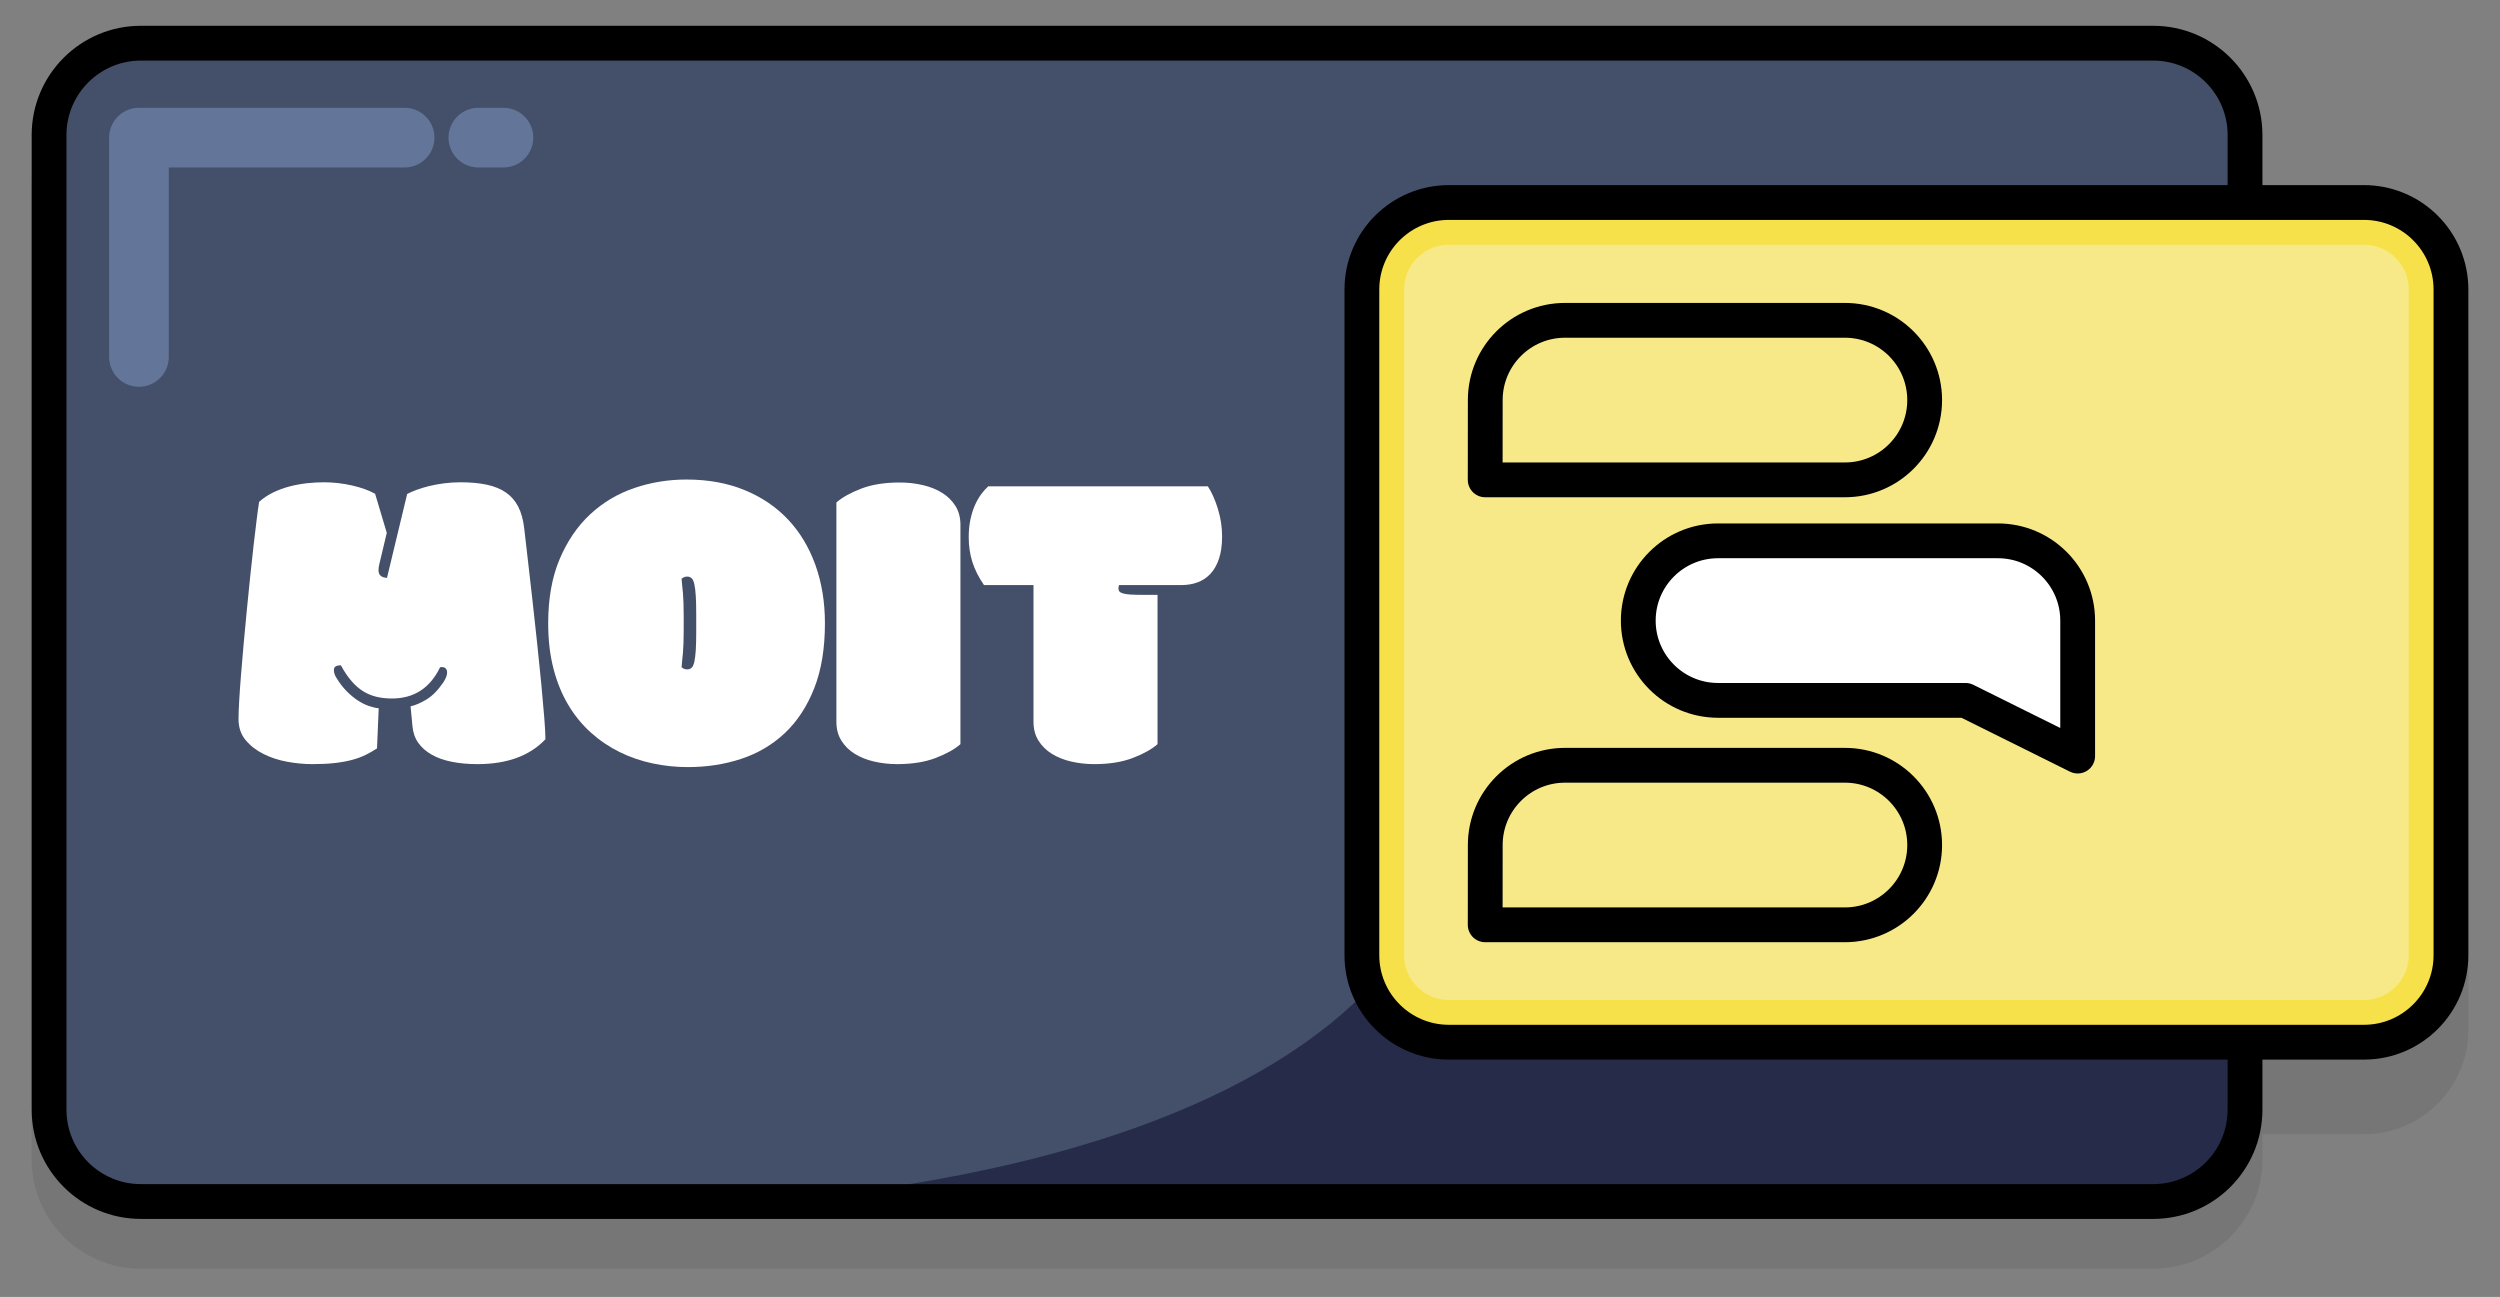 <?xml version="1.0" encoding="UTF-8" standalone="no"?>
<!DOCTYPE svg PUBLIC "-//W3C//DTD SVG 1.1//EN" "http://www.w3.org/Graphics/SVG/1.1/DTD/svg11.dtd">
<!-- Created with Vectornator (http://vectornator.io/) -->
<svg height="100%" stroke-miterlimit="10" style="fill-rule:nonzero;clip-rule:evenodd;stroke-linecap:round;stroke-linejoin:round;" version="1.1" viewBox="0 0 1005.82 521.781" width="100%" xml:space="preserve" xmlns="http://www.w3.org/2000/svg" xmlns:vectornator="http://vectornator.io" xmlns:xlink="http://www.w3.org/1999/xlink">
<rect x="0" y="0" width="1005.82" height="521.781" fill="#808080" stroke="none"/>
<defs/>
<g id="Layer-1" vectornator:layerName="Layer 1">
<path d="M56.677 30.374C32.403 30.374 12.74 50.044 12.74 74.311C12.74 172.35 12.74 368.428 12.74 466.467C12.74 490.741 32.41 510.405 56.677 510.405C259.083 510.405 663.896 510.405 866.302 510.405C890.576 510.405 910.24 490.735 910.24 466.467C910.24 463.928 910.24 460.077 910.24 456.311C923.001 456.311 940.872 456.311 951.083 456.311C974.284 456.311 993.083 437.506 993.083 414.311C993.083 347.35 993.083 213.428 993.083 146.467C993.083 123.267 974.278 104.468 951.083 104.467C940.872 104.467 923.001 104.467 910.24 104.467C910.24 94.623 910.24 81.85 910.24 74.311C910.24 50.038 890.57 30.374 866.302 30.374C663.896 30.374 259.083 30.374 56.677 30.374Z" fill="#000000" fill-opacity="0.08" fill-rule="nonzero" opacity="1" stroke="none" vectornator:layerName="Curve 2"/>
<g opacity="1" vectornator:layerName="Group 1">
<path d="M19.743 54.319C19.743 33.916 36.283 17.376 56.687 17.376L866.292 17.376C886.695 17.376 903.235 33.916 903.235 54.319L903.235 446.459C903.235 466.862 886.695 483.402 866.292 483.402L56.687 483.402C36.283 483.402 19.743 466.862 19.743 446.459L19.743 54.319Z" fill="#445069" fill-rule="nonzero" opacity="1" stroke="none" vectornator:layerName="Rectangle 1"/>
<path d="M901.963 173.944C901.963 173.944 633.795 315.918 547.925 400.546C462.055 485.173 269.483 485.173 269.483 485.173L678.73 484.496L866.78 485.134C874.333 485.159 881.713 482.869 887.925 478.572L888.374 478.261C893.857 474.468 898.21 469.262 900.974 463.195L900.974 463.195C903.209 458.29 904.343 452.955 904.297 447.564L901.963 173.944Z" fill="#252b48" fill-rule="nonzero" opacity="1" stroke="none" vectornator:layerName="Curve 2"/>
<path d="M19.743 54.319C19.743 33.916 36.283 17.376 56.687 17.376L866.292 17.376C886.695 17.376 903.235 33.916 903.235 54.319L903.235 446.459C903.235 466.862 886.695 483.402 866.292 483.402L56.687 483.402C36.283 483.402 19.743 466.862 19.743 446.459L19.743 54.319Z" fill="none" opacity="1" stroke="#000000" stroke-linecap="butt" stroke-linejoin="round" stroke-width="14" vectornator:layerName="Rectangle 2"/>
<path d="M162.789 55.374L55.905 55.374L55.905 143.607" fill="none" opacity="1" stroke="#637599" stroke-linecap="round" stroke-linejoin="round" stroke-width="24" vectornator:layerName="Curve 5"/>
<path d="M202.546 55.374L192.45 55.374" fill="none" opacity="1" stroke="#637599" stroke-linecap="round" stroke-linejoin="round" stroke-width="24" vectornator:layerName="Curve 4"/>
</g>
<g opacity="1" vectornator:layerName="Group 10">
<g opacity="1" vectornator:layerName="Rectangle 1 Rectangle 1">
<path d="M547.925 116.474C547.925 97.144 563.595 81.474 582.925 81.474L951.089 81.474C970.419 81.474 986.089 97.144 986.089 116.474L986.089 384.304C986.089 403.634 970.419 419.304 951.089 419.304L582.925 419.304C563.595 419.304 547.925 403.634 547.925 384.304L547.925 116.474Z" fill="#f7e987" fill-rule="nonzero" opacity="1" stroke="none" vectornator:layerName="path"/>
<g opacity="1" vectornator:layerName="path">
<clipPath clip-rule="evenodd" id="ClipPath">
<path d="M547.925 116.474C547.925 97.144 563.595 81.474 582.925 81.474L951.089 81.474C970.419 81.474 986.089 97.144 986.089 116.474L986.089 384.304C986.089 403.634 970.419 419.304 951.089 419.304L582.925 419.304C563.595 419.304 547.925 403.634 547.925 384.304L547.925 116.474Z"/>
</clipPath>
<g clip-path="url(#ClipPath)">
<path d="M547.925 116.474C547.925 97.144 563.595 81.474 582.925 81.474L951.089 81.474C970.419 81.474 986.089 97.144 986.089 116.474L986.089 384.304C986.089 403.634 970.419 419.304 951.089 419.304L582.925 419.304C563.595 419.304 547.925 403.634 547.925 384.304L547.925 116.474Z" fill="none" opacity="1" stroke="#f7e14a" stroke-linecap="round" stroke-linejoin="round" stroke-width="34" vectornator:layerName="path"/>
</g>
</g>
</g>
<path d="M547.925 116.474C547.925 97.144 563.595 81.474 582.925 81.474L951.089 81.474C970.419 81.474 986.089 97.144 986.089 116.474L986.089 384.304C986.089 403.634 970.419 419.304 951.089 419.304L582.925 419.304C563.595 419.304 547.925 403.634 547.925 384.304L547.925 116.474Z" fill="none" opacity="1" stroke="#000000" stroke-linecap="round" stroke-linejoin="round" stroke-width="14" vectornator:layerName="Rectangle 2"/>
</g>
<g opacity="0" vectornator:layerName="Group 9">
<g opacity="1" vectornator:layerName="Group 8">
<path d="M597.692 158.628C597.692 142.014 611.161 128.546 627.775 128.546C644.39 128.546 657.858 142.014 657.858 158.628C657.858 175.243 644.39 188.711 627.775 188.711C611.161 188.711 597.692 175.243 597.692 158.628Z" fill="#ffffff" fill-rule="nonzero" opacity="1" stroke="#000000" stroke-linecap="butt" stroke-linejoin="round" stroke-width="14" vectornator:layerName="Oval 3"/>
<path d="M775.822 158.628C775.822 142.014 789.291 128.546 805.905 128.546C822.519 128.546 835.988 142.014 835.988 158.628C835.988 175.243 822.519 188.711 805.905 188.711C789.291 188.711 775.822 175.243 775.822 158.628Z" fill="#ffffff" fill-rule="nonzero" opacity="1" stroke="#000000" stroke-linecap="butt" stroke-linejoin="round" stroke-width="14" vectornator:layerName="Oval 1"/>
<g opacity="1" vectornator:layerName="Group 3">
<path d="M741.846 133.622L691.834 183.635" fill="#ffffff" fill-rule="nonzero" opacity="1" stroke="#000000" stroke-linecap="round" stroke-linejoin="round" stroke-width="14" vectornator:layerName="Line 1"/>
<path d="M691.834 133.622L741.846 183.635" fill="#ffffff" fill-rule="nonzero" opacity="1" stroke="#000000" stroke-linecap="round" stroke-linejoin="round" stroke-width="14" vectornator:layerName="Line 2"/>
</g>
</g>
<g opacity="1" vectornator:layerName="Group 7">
<path d="M686.757 250.389C686.757 233.775 700.226 220.306 716.84 220.306C733.454 220.306 746.923 233.775 746.923 250.389C746.923 267.003 733.454 280.472 716.84 280.472C700.226 280.472 686.757 267.003 686.757 250.389Z" fill="#ffffff" fill-rule="nonzero" opacity="1" stroke="#000000" stroke-linecap="butt" stroke-linejoin="round" stroke-width="14" vectornator:layerName="Oval 5"/>
<g opacity="1" vectornator:layerName="Group 4">
<path d="M652.781 225.383L602.769 275.395" fill="#ffffff" fill-rule="nonzero" opacity="1" stroke="#000000" stroke-linecap="round" stroke-linejoin="round" stroke-width="14" vectornator:layerName="Line 1"/>
<path d="M602.769 225.383L652.781 275.395" fill="#ffffff" fill-rule="nonzero" opacity="1" stroke="#000000" stroke-linecap="round" stroke-linejoin="round" stroke-width="14" vectornator:layerName="Line 2"/>
</g>
<g opacity="1" vectornator:layerName="Group 5">
<path d="M830.911 225.383L780.899 275.395" fill="#ffffff" fill-rule="nonzero" opacity="1" stroke="#000000" stroke-linecap="round" stroke-linejoin="round" stroke-width="14" vectornator:layerName="Line 1"/>
<path d="M780.899 225.383L830.911 275.395" fill="#ffffff" fill-rule="nonzero" opacity="1" stroke="#000000" stroke-linecap="round" stroke-linejoin="round" stroke-width="14" vectornator:layerName="Line 2"/>
</g>
</g>
<g opacity="1" vectornator:layerName="Group 6">
<path d="M597.692 342.15C597.692 325.536 611.161 312.067 627.775 312.067C644.39 312.067 657.858 325.536 657.858 342.15C657.858 358.764 644.39 372.233 627.775 372.233C611.161 372.233 597.692 358.764 597.692 342.15Z" fill="#ffffff" fill-rule="nonzero" opacity="1" stroke="#000000" stroke-linecap="butt" stroke-linejoin="round" stroke-width="14" vectornator:layerName="Oval 4"/>
<path d="M775.822 342.15C775.822 325.536 789.291 312.067 805.905 312.067C822.519 312.067 835.988 325.536 835.988 342.15C835.988 358.764 822.519 372.233 805.905 372.233C789.291 372.233 775.822 358.764 775.822 342.15Z" fill="#ffffff" fill-rule="nonzero" opacity="1" stroke="#000000" stroke-linecap="butt" stroke-linejoin="round" stroke-width="14" vectornator:layerName="Oval 2"/>
<g opacity="1" vectornator:layerName="Group 2">
<path d="M741.846 317.144L691.834 367.156" fill="#ffffff" fill-rule="nonzero" opacity="1" stroke="#000000" stroke-linecap="round" stroke-linejoin="round" stroke-width="14" vectornator:layerName="Line 1"/>
<path d="M691.834 317.144L741.846 367.156" fill="#ffffff" fill-rule="nonzero" opacity="1" stroke="#000000" stroke-linecap="round" stroke-linejoin="round" stroke-width="14" vectornator:layerName="Line 2"/>
</g>
</g>
</g>
<g fill="#ffffff" opacity="1" stroke="none" vectornator:layerName="Text 1">
<path d="M165.182 284.186C167.176 283.731 169.34 282.791 171.676 281.366C174.012 279.942 176.262 277.635 178.427 274.445C179.395 272.964 179.879 271.682 179.879 270.6C179.879 269.119 179.139 268.378 177.657 268.378C177.544 268.378 177.444 268.392 177.358 268.421C177.273 268.449 177.173 268.464 177.059 268.464C173.015 276.838 166.549 281.025 157.662 281.025C155.441 281.025 153.376 280.797 151.467 280.341C149.559 279.885 147.779 279.145 146.127 278.119C144.475 277.094 142.908 275.727 141.427 274.018C139.946 272.309 138.522 270.201 137.155 267.695L136.642 267.695C136.015 267.695 135.474 267.837 135.018 268.122C134.563 268.407 134.335 268.919 134.335 269.66C134.335 270.628 134.677 271.654 135.36 272.736C136.613 274.787 137.966 276.553 139.419 278.034C140.872 279.515 142.353 280.754 143.862 281.751C145.372 282.748 146.867 283.503 148.348 284.015C149.83 284.528 151.168 284.841 152.365 284.955L151.681 301.105C150.2 302.074 148.647 302.957 147.024 303.754C145.4 304.552 143.563 305.221 141.512 305.762C139.462 306.303 137.14 306.716 134.548 307.001C131.956 307.286 128.98 307.428 125.619 307.428C122.429 307.428 119.096 307.115 115.621 306.489C112.146 305.862 108.956 304.822 106.051 303.37C103.146 301.917 100.739 300.051 98.831 297.773C96.922 295.494 95.968 292.674 95.968 289.313C95.968 287.547 96.053 285.14 96.224 282.093C96.395 279.045 96.637 275.584 96.951 271.711C97.264 267.837 97.62 263.65 98.019 259.15C98.418 254.649 98.845 250.106 99.301 245.521C99.756 240.935 100.212 236.392 100.668 231.891C101.123 227.391 101.579 223.204 102.035 219.33C102.491 215.457 102.904 212.01 103.274 208.991C103.644 205.972 103.972 203.608 104.257 201.899C105.909 200.418 107.789 199.164 109.896 198.139C112.004 197.114 114.211 196.302 116.519 195.704C118.826 195.105 121.147 194.678 123.483 194.422C125.818 194.166 128.068 194.037 130.233 194.037C134.107 194.037 137.909 194.465 141.641 195.319C145.372 196.174 148.462 197.284 150.912 198.652L155.612 214.374L152.621 226.935C152.507 227.391 152.421 227.818 152.365 228.217C152.308 228.616 152.279 229.015 152.279 229.413C152.279 231.35 153.418 232.376 155.697 232.49L163.815 198.737C164.783 198.224 166.022 197.683 167.532 197.114C169.041 196.544 170.722 196.031 172.573 195.575C174.425 195.12 176.433 194.749 178.597 194.465C180.762 194.18 182.984 194.037 185.262 194.037C189.307 194.037 192.853 194.365 195.901 195.02C198.949 195.675 201.512 196.729 203.591 198.182C205.671 199.634 207.308 201.528 208.505 203.864C209.701 206.2 210.498 209.076 210.897 212.494C211.296 216.083 211.794 220.413 212.393 225.483C212.991 230.553 213.603 235.922 214.23 241.59C214.856 247.258 215.483 252.997 216.11 258.808C216.736 264.618 217.292 270.073 217.776 275.171C218.26 280.27 218.659 284.784 218.972 288.715C219.286 292.646 219.442 295.551 219.442 297.431C213.119 304.096 204.004 307.428 192.098 307.428C188.339 307.428 184.892 307.115 181.759 306.489C178.626 305.862 175.934 304.908 173.684 303.626C171.434 302.344 169.64 300.763 168.301 298.884C166.962 297.004 166.179 294.782 165.951 292.219L165.182 284.186Z"/>
<path d="M276.693 308.625C271.908 308.625 267.18 308.126 262.509 307.129C257.837 306.133 253.422 304.609 249.264 302.558C245.105 300.507 241.274 297.915 237.771 294.782C234.268 291.649 231.234 287.946 228.671 283.674C226.107 279.401 224.113 274.531 222.689 269.062C221.265 263.593 220.553 257.498 220.553 250.776C220.553 240.807 222.091 232.19 225.167 224.927C228.243 217.664 232.345 211.654 237.472 206.897C242.599 202.141 248.509 198.623 255.203 196.345C261.896 194.066 268.889 192.927 276.18 192.927C284.839 192.927 292.615 194.336 299.508 197.156C306.401 199.976 312.24 203.921 317.025 208.991C321.81 214.061 325.485 220.156 328.048 227.277C330.612 234.398 331.893 242.231 331.893 250.776C331.893 260.916 330.455 269.631 327.578 276.923C324.701 284.215 320.771 290.21 315.786 294.91C310.802 299.61 304.963 303.071 298.269 305.292C291.576 307.514 284.384 308.625 276.693 308.625ZM280.111 246.93C280.111 244.196 280.054 241.846 279.94 239.881C279.826 237.916 279.627 236.278 279.342 234.968C279.057 233.771 278.673 232.974 278.188 232.575C277.704 232.176 277.149 231.977 276.522 231.977C275.896 231.977 275.411 232.077 275.07 232.276C274.728 232.475 274.443 232.66 274.215 232.831C274.272 233.857 274.358 234.811 274.471 235.694C274.585 236.577 274.685 237.574 274.771 238.685C274.856 239.795 274.927 241.077 274.984 242.53C275.041 243.982 275.07 245.763 275.07 247.87L275.07 253.425C275.07 255.532 275.041 257.313 274.984 258.765C274.927 260.218 274.856 261.5 274.771 262.61C274.685 263.721 274.585 264.718 274.471 265.601C274.358 266.484 274.272 267.438 274.215 268.464C274.443 268.635 274.728 268.82 275.07 269.019C275.411 269.218 275.896 269.318 276.522 269.318C277.149 269.318 277.704 269.119 278.188 268.72C278.673 268.321 279.057 267.524 279.342 266.327C279.627 265.017 279.826 263.379 279.94 261.414C280.054 259.449 280.111 257.099 280.111 254.365L280.111 246.93Z"/>
<path d="M386.41 299.396C384.074 301.447 380.756 303.298 376.455 304.95C372.154 306.602 366.984 307.428 360.946 307.428C357.756 307.428 354.68 307.087 351.718 306.403C348.755 305.72 346.149 304.68 343.899 303.284C341.649 301.889 339.854 300.123 338.516 297.986C337.177 295.85 336.508 293.329 336.508 290.424L336.508 202.155C338.843 200.104 342.161 198.253 346.462 196.601C350.763 194.949 355.933 194.123 361.971 194.123C365.162 194.123 368.238 194.465 371.2 195.148C374.162 195.832 376.768 196.871 379.019 198.267C381.269 199.663 383.063 201.429 384.402 203.565C385.741 205.701 386.41 208.222 386.41 211.127L386.41 299.396Z"/>
<path d="M465.707 299.396C463.371 301.447 460.053 303.298 455.752 304.95C451.451 306.602 446.281 307.428 440.243 307.428C437.053 307.428 433.977 307.087 431.014 306.403C428.052 305.72 425.446 304.68 423.196 303.284C420.946 301.889 419.151 300.123 417.813 297.986C416.474 295.85 415.804 293.329 415.804 290.424L415.804 235.395L395.895 235.395C393.73 232.262 392.164 229.143 391.195 226.038C390.227 222.933 389.742 219.644 389.742 216.169C389.742 213.548 389.97 211.17 390.426 209.034C390.882 206.897 391.48 204.989 392.22 203.309C392.961 201.628 393.801 200.147 394.741 198.865C395.681 197.584 396.635 196.515 397.604 195.661L485.958 195.661C487.553 198.11 488.906 201.158 490.017 204.804C491.128 208.45 491.683 212.124 491.683 215.827C491.683 219.302 491.27 222.278 490.444 224.756C489.618 227.234 488.479 229.257 487.026 230.823C485.574 232.39 483.851 233.543 481.857 234.284C479.863 235.025 477.67 235.395 475.277 235.395L450.24 235.395C450.07 235.851 449.984 236.278 449.984 236.677C449.984 237.189 450.098 237.602 450.326 237.916C450.554 238.229 451.024 238.499 451.736 238.727C452.448 238.955 453.445 239.112 454.727 239.197C456.008 239.283 457.703 239.325 459.811 239.325L465.707 239.325L465.707 299.396Z"/>
</g>
<path d="M629.656 128.875C611.932 128.875 597.562 143.245 597.562 160.969L597.532 193.063L742.25 193.063C759.974 193.063 774.344 178.693 774.344 160.969C774.344 143.245 759.974 128.875 742.25 128.875L629.656 128.875Z" fill="none" opacity="1" stroke="#000000" stroke-linecap="butt" stroke-linejoin="round" stroke-width="14" vectornator:layerName="Curve 3"/>
<path d="M629.656 307.89C611.932 307.89 597.562 322.26 597.562 339.984L597.534 372.078L742.25 372.078C759.974 372.078 774.344 357.708 774.344 339.984C774.344 322.26 759.974 307.89 742.25 307.89L629.656 307.89Z" fill="none" opacity="1" stroke="#000000" stroke-linecap="butt" stroke-linejoin="round" stroke-width="14" vectornator:layerName="Curve 2"/>
<path d="M803.811 217.592C821.535 217.592 835.905 231.961 835.905 249.685L835.905 304.189L790.793 281.779L691.218 281.779C673.494 281.779 659.124 267.409 659.124 249.685C659.124 231.961 673.494 217.592 691.218 217.592L803.811 217.592Z" fill="#ffffff" fill-rule="nonzero" opacity="1" stroke="#000000" stroke-linecap="butt" stroke-linejoin="round" stroke-width="14" vectornator:layerName="Curve 1"/>
</g>
</svg>
